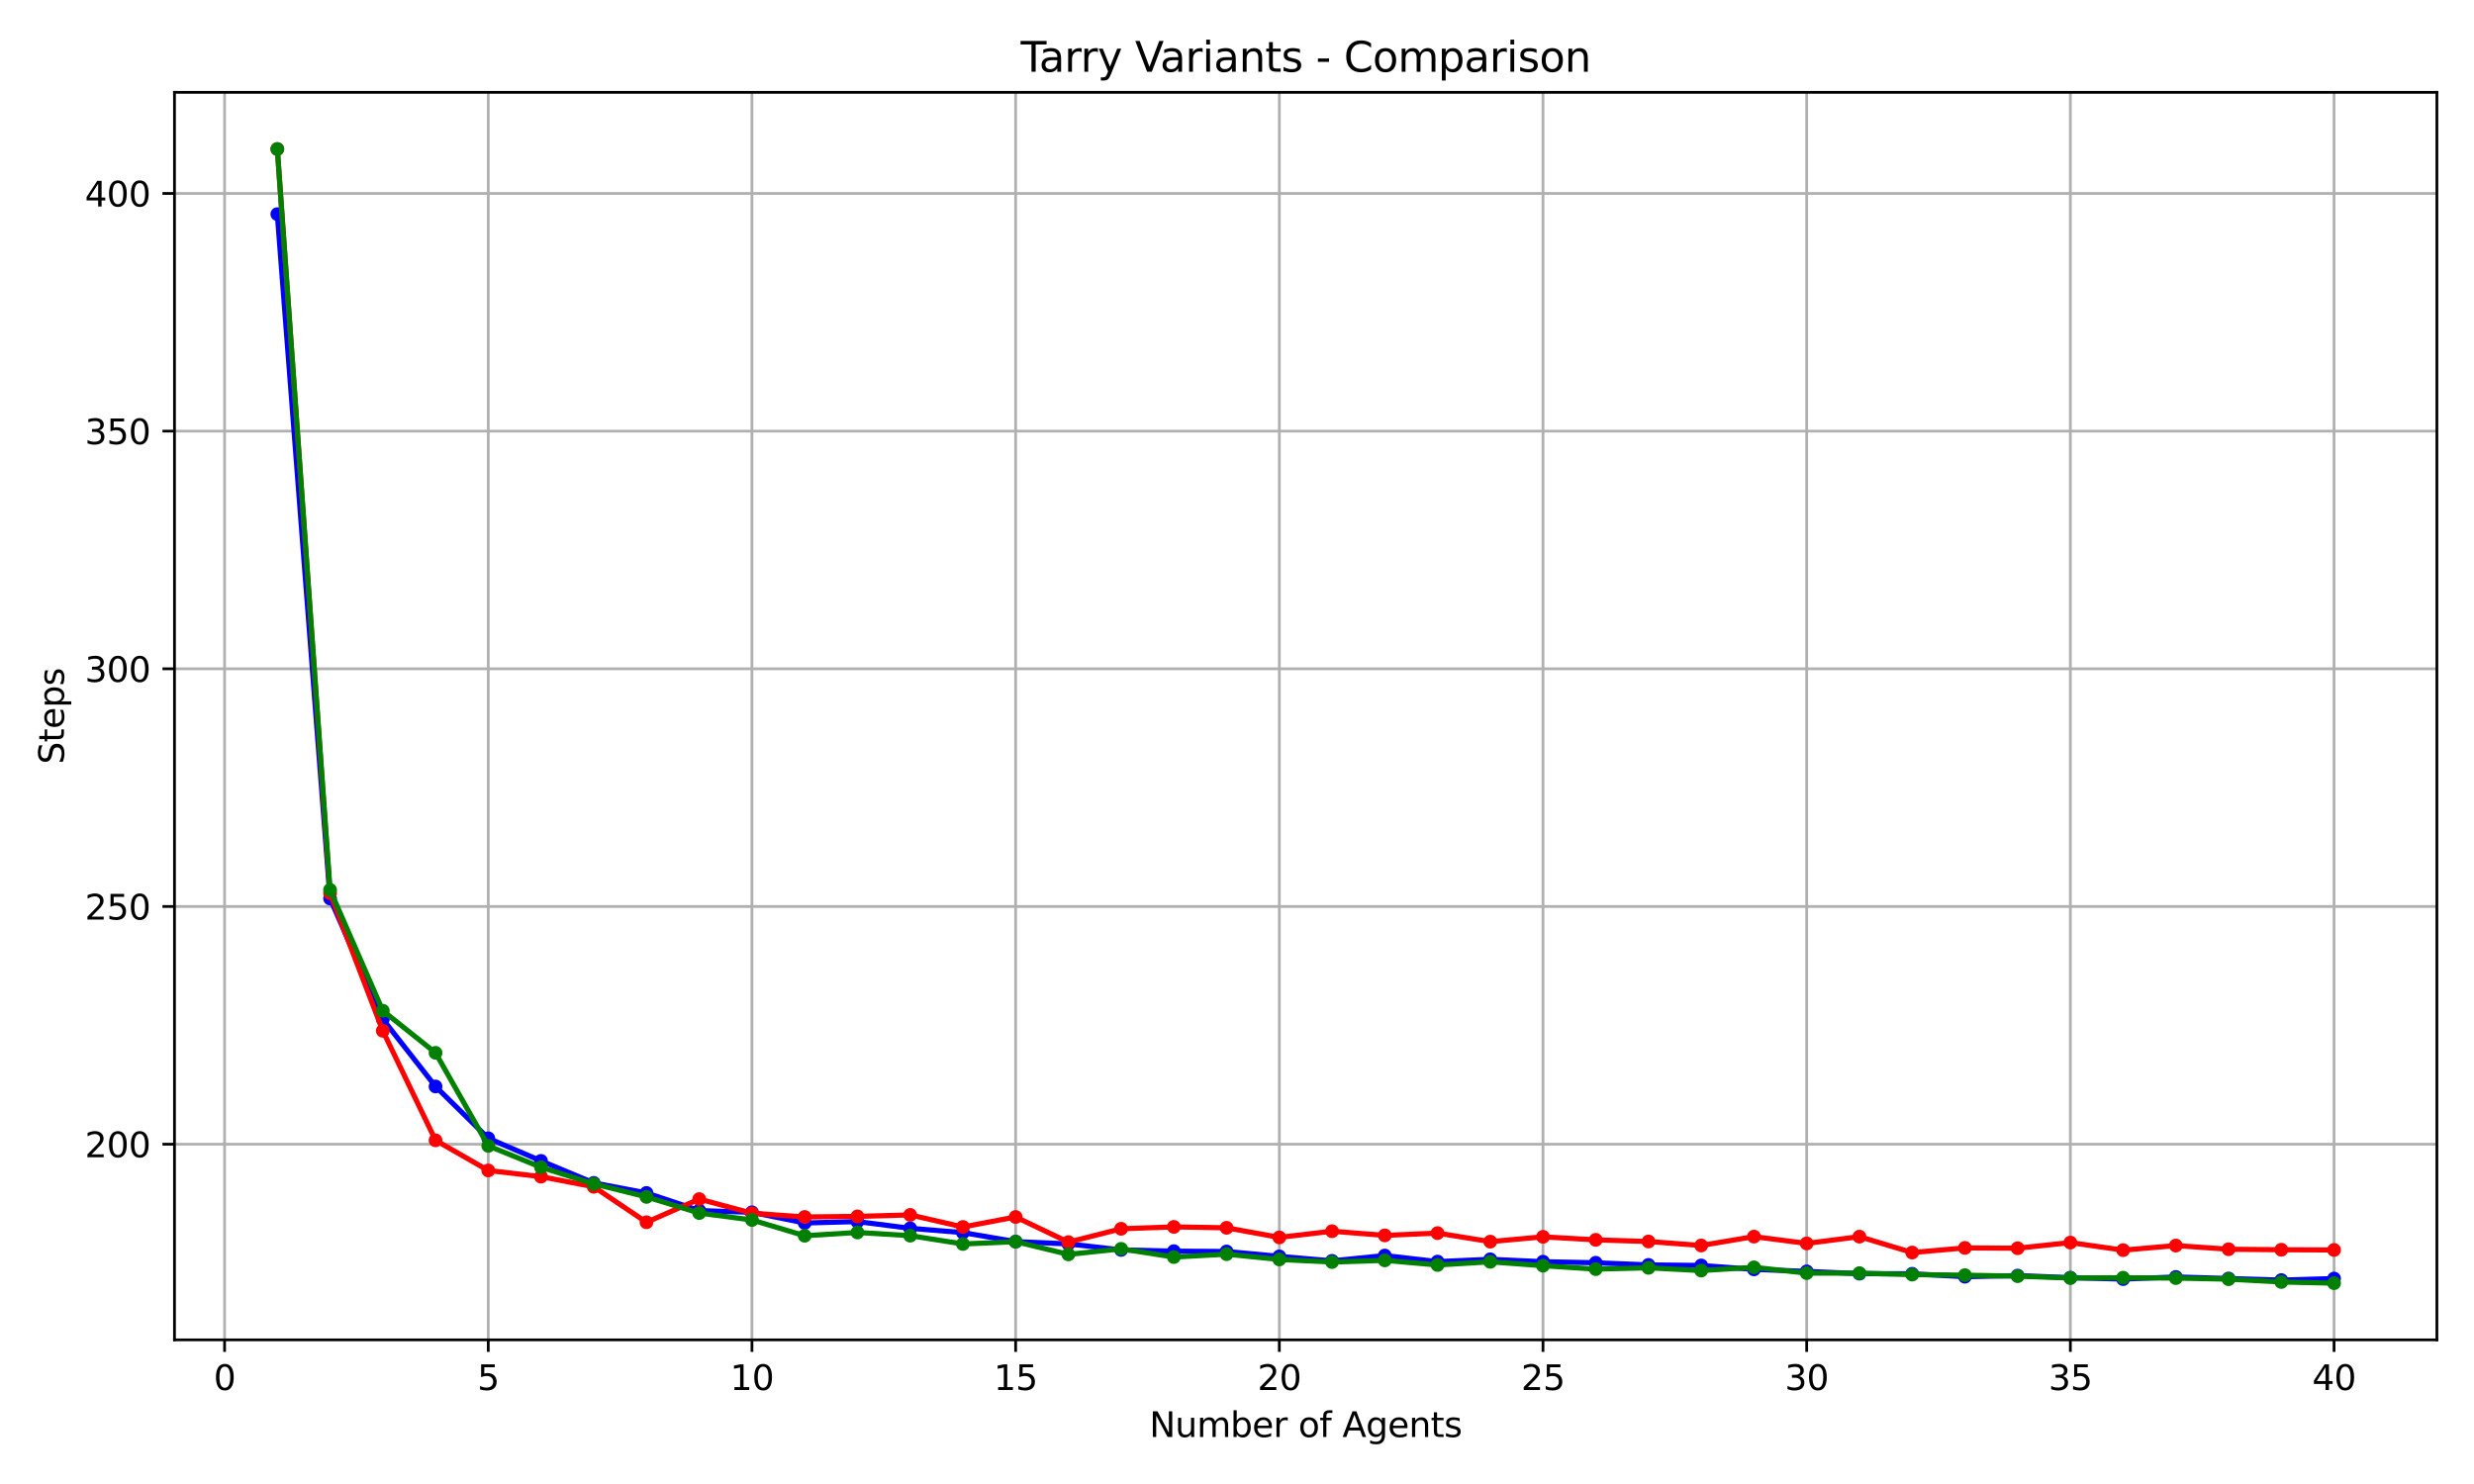 <?xml version="1.0" encoding="utf-8" standalone="no"?>
<!DOCTYPE svg PUBLIC "-//W3C//DTD SVG 1.1//EN"
  "http://www.w3.org/Graphics/SVG/1.1/DTD/svg11.dtd">
<svg xmlns:xlink="http://www.w3.org/1999/xlink" width="720pt" height="432pt" viewBox="0 0 720 432" xmlns="http://www.w3.org/2000/svg" version="1.1">
 <defs>
  <style type="text/css">*{stroke-linejoin: round; stroke-linecap: butt}</style>
 </defs>
 <g id="figure_1">
  <g id="patch_1">
   <path d="M 0 432 
L 720 432 
L 720 0 
L 0 0 
z
" style="fill: #ffffff"/>
  </g>
  <g id="axes_1">
   <g id="patch_2">
    <path d="M 50.78 390.04 
L 709.2 390.04 
L 709.2 26.88 
L 50.78 26.88 
z
" style="fill: #ffffff"/>
   </g>
   <g id="matplotlib.axis_1">
    <g id="xtick_1">
     <g id="line2d_1">
      <path d="M 65.36 390.04 
L 65.36 26.88 
" clip-path="url(#p34595a5e20)" style="fill: none; stroke: #b0b0b0; stroke-width: 0.8; stroke-linecap: square"/>
     </g>
     <g id="line2d_2">
      <defs>
       <path id="mfa5773e335" d="M 0 0 
L 0 3.5 
" style="stroke: #000000; stroke-width: 0.8"/>
      </defs>
      <g>
       <use xlink:href="#mfa5773e335" x="65.36" y="390.04" style="stroke: #000000; stroke-width: 0.8"/>
      </g>
     </g>
     <g id="text_1">
      <!-- 0 -->
      <g transform="translate(62.179 404.638) scale(0.1 -0.1)">
       <defs>
        <path id="DejaVuSans-30" d="M 2034 4250 
Q 1547 4250 1301 3770 
Q 1056 3291 1056 2328 
Q 1056 1369 1301 889 
Q 1547 409 2034 409 
Q 2525 409 2770 889 
Q 3016 1369 3016 2328 
Q 3016 3291 2770 3770 
Q 2525 4250 2034 4250 
z
M 2034 4750 
Q 2819 4750 3233 4129 
Q 3647 3509 3647 2328 
Q 3647 1150 3233 529 
Q 2819 -91 2034 -91 
Q 1250 -91 836 529 
Q 422 1150 422 2328 
Q 422 3509 836 4129 
Q 1250 4750 2034 4750 
z
" transform="scale(0.016)"/>
       </defs>
       <use xlink:href="#DejaVuSans-30"/>
      </g>
     </g>
    </g>
    <g id="xtick_2">
     <g id="line2d_3">
      <path d="M 142.099 390.04 
L 142.099 26.88 
" clip-path="url(#p34595a5e20)" style="fill: none; stroke: #b0b0b0; stroke-width: 0.8; stroke-linecap: square"/>
     </g>
     <g id="line2d_4">
      <g>
       <use xlink:href="#mfa5773e335" x="142.099" y="390.04" style="stroke: #000000; stroke-width: 0.8"/>
      </g>
     </g>
     <g id="text_2">
      <!-- 5 -->
      <g transform="translate(138.918 404.638) scale(0.1 -0.1)">
       <defs>
        <path id="DejaVuSans-35" d="M 691 4666 
L 3169 4666 
L 3169 4134 
L 1269 4134 
L 1269 2991 
Q 1406 3038 1543 3061 
Q 1681 3084 1819 3084 
Q 2600 3084 3056 2656 
Q 3513 2228 3513 1497 
Q 3513 744 3044 326 
Q 2575 -91 1722 -91 
Q 1428 -91 1123 -41 
Q 819 9 494 109 
L 494 744 
Q 775 591 1075 516 
Q 1375 441 1709 441 
Q 2250 441 2565 725 
Q 2881 1009 2881 1497 
Q 2881 1984 2565 2268 
Q 2250 2553 1709 2553 
Q 1456 2553 1204 2497 
Q 953 2441 691 2322 
L 691 4666 
z
" transform="scale(0.016)"/>
       </defs>
       <use xlink:href="#DejaVuSans-35"/>
      </g>
     </g>
    </g>
    <g id="xtick_3">
     <g id="line2d_5">
      <path d="M 218.838 390.04 
L 218.838 26.88 
" clip-path="url(#p34595a5e20)" style="fill: none; stroke: #b0b0b0; stroke-width: 0.8; stroke-linecap: square"/>
     </g>
     <g id="line2d_6">
      <g>
       <use xlink:href="#mfa5773e335" x="218.838" y="390.04" style="stroke: #000000; stroke-width: 0.8"/>
      </g>
     </g>
     <g id="text_3">
      <!-- 10 -->
      <g transform="translate(212.476 404.638) scale(0.1 -0.1)">
       <defs>
        <path id="DejaVuSans-31" d="M 794 531 
L 1825 531 
L 1825 4091 
L 703 3866 
L 703 4441 
L 1819 4666 
L 2450 4666 
L 2450 531 
L 3481 531 
L 3481 0 
L 794 0 
L 794 531 
z
" transform="scale(0.016)"/>
       </defs>
       <use xlink:href="#DejaVuSans-31"/>
       <use xlink:href="#DejaVuSans-30" x="63.623"/>
      </g>
     </g>
    </g>
    <g id="xtick_4">
     <g id="line2d_7">
      <path d="M 295.577 390.04 
L 295.577 26.88 
" clip-path="url(#p34595a5e20)" style="fill: none; stroke: #b0b0b0; stroke-width: 0.8; stroke-linecap: square"/>
     </g>
     <g id="line2d_8">
      <g>
       <use xlink:href="#mfa5773e335" x="295.577" y="390.04" style="stroke: #000000; stroke-width: 0.8"/>
      </g>
     </g>
     <g id="text_4">
      <!-- 15 -->
      <g transform="translate(289.215 404.638) scale(0.1 -0.1)">
       <use xlink:href="#DejaVuSans-31"/>
       <use xlink:href="#DejaVuSans-35" x="63.623"/>
      </g>
     </g>
    </g>
    <g id="xtick_5">
     <g id="line2d_9">
      <path d="M 372.316 390.04 
L 372.316 26.88 
" clip-path="url(#p34595a5e20)" style="fill: none; stroke: #b0b0b0; stroke-width: 0.8; stroke-linecap: square"/>
     </g>
     <g id="line2d_10">
      <g>
       <use xlink:href="#mfa5773e335" x="372.316" y="390.04" style="stroke: #000000; stroke-width: 0.8"/>
      </g>
     </g>
     <g id="text_5">
      <!-- 20 -->
      <g transform="translate(365.954 404.638) scale(0.1 -0.1)">
       <defs>
        <path id="DejaVuSans-32" d="M 1228 531 
L 3431 531 
L 3431 0 
L 469 0 
L 469 531 
Q 828 903 1448 1529 
Q 2069 2156 2228 2338 
Q 2531 2678 2651 2914 
Q 2772 3150 2772 3378 
Q 2772 3750 2511 3984 
Q 2250 4219 1831 4219 
Q 1534 4219 1204 4116 
Q 875 4013 500 3803 
L 500 4441 
Q 881 4594 1212 4672 
Q 1544 4750 1819 4750 
Q 2544 4750 2975 4387 
Q 3406 4025 3406 3419 
Q 3406 3131 3298 2873 
Q 3191 2616 2906 2266 
Q 2828 2175 2409 1742 
Q 1991 1309 1228 531 
z
" transform="scale(0.016)"/>
       </defs>
       <use xlink:href="#DejaVuSans-32"/>
       <use xlink:href="#DejaVuSans-30" x="63.623"/>
      </g>
     </g>
    </g>
    <g id="xtick_6">
     <g id="line2d_11">
      <path d="M 449.055 390.04 
L 449.055 26.88 
" clip-path="url(#p34595a5e20)" style="fill: none; stroke: #b0b0b0; stroke-width: 0.8; stroke-linecap: square"/>
     </g>
     <g id="line2d_12">
      <g>
       <use xlink:href="#mfa5773e335" x="449.055" y="390.04" style="stroke: #000000; stroke-width: 0.8"/>
      </g>
     </g>
     <g id="text_6">
      <!-- 25 -->
      <g transform="translate(442.693 404.638) scale(0.1 -0.1)">
       <use xlink:href="#DejaVuSans-32"/>
       <use xlink:href="#DejaVuSans-35" x="63.623"/>
      </g>
     </g>
    </g>
    <g id="xtick_7">
     <g id="line2d_13">
      <path d="M 525.794 390.04 
L 525.794 26.88 
" clip-path="url(#p34595a5e20)" style="fill: none; stroke: #b0b0b0; stroke-width: 0.8; stroke-linecap: square"/>
     </g>
     <g id="line2d_14">
      <g>
       <use xlink:href="#mfa5773e335" x="525.794" y="390.04" style="stroke: #000000; stroke-width: 0.8"/>
      </g>
     </g>
     <g id="text_7">
      <!-- 30 -->
      <g transform="translate(519.431 404.638) scale(0.1 -0.1)">
       <defs>
        <path id="DejaVuSans-33" d="M 2597 2516 
Q 3050 2419 3304 2112 
Q 3559 1806 3559 1356 
Q 3559 666 3084 287 
Q 2609 -91 1734 -91 
Q 1441 -91 1130 -33 
Q 819 25 488 141 
L 488 750 
Q 750 597 1062 519 
Q 1375 441 1716 441 
Q 2309 441 2620 675 
Q 2931 909 2931 1356 
Q 2931 1769 2642 2001 
Q 2353 2234 1838 2234 
L 1294 2234 
L 1294 2753 
L 1863 2753 
Q 2328 2753 2575 2939 
Q 2822 3125 2822 3475 
Q 2822 3834 2567 4026 
Q 2313 4219 1838 4219 
Q 1578 4219 1281 4162 
Q 984 4106 628 3988 
L 628 4550 
Q 988 4650 1302 4700 
Q 1616 4750 1894 4750 
Q 2613 4750 3031 4423 
Q 3450 4097 3450 3541 
Q 3450 3153 3228 2886 
Q 3006 2619 2597 2516 
z
" transform="scale(0.016)"/>
       </defs>
       <use xlink:href="#DejaVuSans-33"/>
       <use xlink:href="#DejaVuSans-30" x="63.623"/>
      </g>
     </g>
    </g>
    <g id="xtick_8">
     <g id="line2d_15">
      <path d="M 602.533 390.04 
L 602.533 26.88 
" clip-path="url(#p34595a5e20)" style="fill: none; stroke: #b0b0b0; stroke-width: 0.8; stroke-linecap: square"/>
     </g>
     <g id="line2d_16">
      <g>
       <use xlink:href="#mfa5773e335" x="602.533" y="390.04" style="stroke: #000000; stroke-width: 0.8"/>
      </g>
     </g>
     <g id="text_8">
      <!-- 35 -->
      <g transform="translate(596.17 404.638) scale(0.1 -0.1)">
       <use xlink:href="#DejaVuSans-33"/>
       <use xlink:href="#DejaVuSans-35" x="63.623"/>
      </g>
     </g>
    </g>
    <g id="xtick_9">
     <g id="line2d_17">
      <path d="M 679.272 390.04 
L 679.272 26.88 
" clip-path="url(#p34595a5e20)" style="fill: none; stroke: #b0b0b0; stroke-width: 0.8; stroke-linecap: square"/>
     </g>
     <g id="line2d_18">
      <g>
       <use xlink:href="#mfa5773e335" x="679.272" y="390.04" style="stroke: #000000; stroke-width: 0.8"/>
      </g>
     </g>
     <g id="text_9">
      <!-- 40 -->
      <g transform="translate(672.909 404.638) scale(0.1 -0.1)">
       <defs>
        <path id="DejaVuSans-34" d="M 2419 4116 
L 825 1625 
L 2419 1625 
L 2419 4116 
z
M 2253 4666 
L 3047 4666 
L 3047 1625 
L 3713 1625 
L 3713 1100 
L 3047 1100 
L 3047 0 
L 2419 0 
L 2419 1100 
L 313 1100 
L 313 1709 
L 2253 4666 
z
" transform="scale(0.016)"/>
       </defs>
       <use xlink:href="#DejaVuSans-34"/>
       <use xlink:href="#DejaVuSans-30" x="63.623"/>
      </g>
     </g>
    </g>
    <g id="text_10">
     <!-- Number of Agents -->
     <g transform="translate(334.502 418.317) scale(0.1 -0.1)">
      <defs>
       <path id="DejaVuSans-4e" d="M 628 4666 
L 1478 4666 
L 3547 763 
L 3547 4666 
L 4159 4666 
L 4159 0 
L 3309 0 
L 1241 3903 
L 1241 0 
L 628 0 
L 628 4666 
z
" transform="scale(0.016)"/>
       <path id="DejaVuSans-75" d="M 544 1381 
L 544 3500 
L 1119 3500 
L 1119 1403 
Q 1119 906 1312 657 
Q 1506 409 1894 409 
Q 2359 409 2629 706 
Q 2900 1003 2900 1516 
L 2900 3500 
L 3475 3500 
L 3475 0 
L 2900 0 
L 2900 538 
Q 2691 219 2414 64 
Q 2138 -91 1772 -91 
Q 1169 -91 856 284 
Q 544 659 544 1381 
z
M 1991 3584 
L 1991 3584 
z
" transform="scale(0.016)"/>
       <path id="DejaVuSans-6d" d="M 3328 2828 
Q 3544 3216 3844 3400 
Q 4144 3584 4550 3584 
Q 5097 3584 5394 3201 
Q 5691 2819 5691 2113 
L 5691 0 
L 5113 0 
L 5113 2094 
Q 5113 2597 4934 2840 
Q 4756 3084 4391 3084 
Q 3944 3084 3684 2787 
Q 3425 2491 3425 1978 
L 3425 0 
L 2847 0 
L 2847 2094 
Q 2847 2600 2669 2842 
Q 2491 3084 2119 3084 
Q 1678 3084 1418 2786 
Q 1159 2488 1159 1978 
L 1159 0 
L 581 0 
L 581 3500 
L 1159 3500 
L 1159 2956 
Q 1356 3278 1631 3431 
Q 1906 3584 2284 3584 
Q 2666 3584 2933 3390 
Q 3200 3197 3328 2828 
z
" transform="scale(0.016)"/>
       <path id="DejaVuSans-62" d="M 3116 1747 
Q 3116 2381 2855 2742 
Q 2594 3103 2138 3103 
Q 1681 3103 1420 2742 
Q 1159 2381 1159 1747 
Q 1159 1113 1420 752 
Q 1681 391 2138 391 
Q 2594 391 2855 752 
Q 3116 1113 3116 1747 
z
M 1159 2969 
Q 1341 3281 1617 3432 
Q 1894 3584 2278 3584 
Q 2916 3584 3314 3078 
Q 3713 2572 3713 1747 
Q 3713 922 3314 415 
Q 2916 -91 2278 -91 
Q 1894 -91 1617 61 
Q 1341 213 1159 525 
L 1159 0 
L 581 0 
L 581 4863 
L 1159 4863 
L 1159 2969 
z
" transform="scale(0.016)"/>
       <path id="DejaVuSans-65" d="M 3597 1894 
L 3597 1613 
L 953 1613 
Q 991 1019 1311 708 
Q 1631 397 2203 397 
Q 2534 397 2845 478 
Q 3156 559 3463 722 
L 3463 178 
Q 3153 47 2828 -22 
Q 2503 -91 2169 -91 
Q 1331 -91 842 396 
Q 353 884 353 1716 
Q 353 2575 817 3079 
Q 1281 3584 2069 3584 
Q 2775 3584 3186 3129 
Q 3597 2675 3597 1894 
z
M 3022 2063 
Q 3016 2534 2758 2815 
Q 2500 3097 2075 3097 
Q 1594 3097 1305 2825 
Q 1016 2553 972 2059 
L 3022 2063 
z
" transform="scale(0.016)"/>
       <path id="DejaVuSans-72" d="M 2631 2963 
Q 2534 3019 2420 3045 
Q 2306 3072 2169 3072 
Q 1681 3072 1420 2755 
Q 1159 2438 1159 1844 
L 1159 0 
L 581 0 
L 581 3500 
L 1159 3500 
L 1159 2956 
Q 1341 3275 1631 3429 
Q 1922 3584 2338 3584 
Q 2397 3584 2469 3576 
Q 2541 3569 2628 3553 
L 2631 2963 
z
" transform="scale(0.016)"/>
       <path id="DejaVuSans-20" transform="scale(0.016)"/>
       <path id="DejaVuSans-6f" d="M 1959 3097 
Q 1497 3097 1228 2736 
Q 959 2375 959 1747 
Q 959 1119 1226 758 
Q 1494 397 1959 397 
Q 2419 397 2687 759 
Q 2956 1122 2956 1747 
Q 2956 2369 2687 2733 
Q 2419 3097 1959 3097 
z
M 1959 3584 
Q 2709 3584 3137 3096 
Q 3566 2609 3566 1747 
Q 3566 888 3137 398 
Q 2709 -91 1959 -91 
Q 1206 -91 779 398 
Q 353 888 353 1747 
Q 353 2609 779 3096 
Q 1206 3584 1959 3584 
z
" transform="scale(0.016)"/>
       <path id="DejaVuSans-66" d="M 2375 4863 
L 2375 4384 
L 1825 4384 
Q 1516 4384 1395 4259 
Q 1275 4134 1275 3809 
L 1275 3500 
L 2222 3500 
L 2222 3053 
L 1275 3053 
L 1275 0 
L 697 0 
L 697 3053 
L 147 3053 
L 147 3500 
L 697 3500 
L 697 3744 
Q 697 4328 969 4595 
Q 1241 4863 1831 4863 
L 2375 4863 
z
" transform="scale(0.016)"/>
       <path id="DejaVuSans-41" d="M 2188 4044 
L 1331 1722 
L 3047 1722 
L 2188 4044 
z
M 1831 4666 
L 2547 4666 
L 4325 0 
L 3669 0 
L 3244 1197 
L 1141 1197 
L 716 0 
L 50 0 
L 1831 4666 
z
" transform="scale(0.016)"/>
       <path id="DejaVuSans-67" d="M 2906 1791 
Q 2906 2416 2648 2759 
Q 2391 3103 1925 3103 
Q 1463 3103 1205 2759 
Q 947 2416 947 1791 
Q 947 1169 1205 825 
Q 1463 481 1925 481 
Q 2391 481 2648 825 
Q 2906 1169 2906 1791 
z
M 3481 434 
Q 3481 -459 3084 -895 
Q 2688 -1331 1869 -1331 
Q 1566 -1331 1297 -1286 
Q 1028 -1241 775 -1147 
L 775 -588 
Q 1028 -725 1275 -790 
Q 1522 -856 1778 -856 
Q 2344 -856 2625 -561 
Q 2906 -266 2906 331 
L 2906 616 
Q 2728 306 2450 153 
Q 2172 0 1784 0 
Q 1141 0 747 490 
Q 353 981 353 1791 
Q 353 2603 747 3093 
Q 1141 3584 1784 3584 
Q 2172 3584 2450 3431 
Q 2728 3278 2906 2969 
L 2906 3500 
L 3481 3500 
L 3481 434 
z
" transform="scale(0.016)"/>
       <path id="DejaVuSans-6e" d="M 3513 2113 
L 3513 0 
L 2938 0 
L 2938 2094 
Q 2938 2591 2744 2837 
Q 2550 3084 2163 3084 
Q 1697 3084 1428 2787 
Q 1159 2491 1159 1978 
L 1159 0 
L 581 0 
L 581 3500 
L 1159 3500 
L 1159 2956 
Q 1366 3272 1645 3428 
Q 1925 3584 2291 3584 
Q 2894 3584 3203 3211 
Q 3513 2838 3513 2113 
z
" transform="scale(0.016)"/>
       <path id="DejaVuSans-74" d="M 1172 4494 
L 1172 3500 
L 2356 3500 
L 2356 3053 
L 1172 3053 
L 1172 1153 
Q 1172 725 1289 603 
Q 1406 481 1766 481 
L 2356 481 
L 2356 0 
L 1766 0 
Q 1100 0 847 248 
Q 594 497 594 1153 
L 594 3053 
L 172 3053 
L 172 3500 
L 594 3500 
L 594 4494 
L 1172 4494 
z
" transform="scale(0.016)"/>
       <path id="DejaVuSans-73" d="M 2834 3397 
L 2834 2853 
Q 2591 2978 2328 3040 
Q 2066 3103 1784 3103 
Q 1356 3103 1142 2972 
Q 928 2841 928 2578 
Q 928 2378 1081 2264 
Q 1234 2150 1697 2047 
L 1894 2003 
Q 2506 1872 2764 1633 
Q 3022 1394 3022 966 
Q 3022 478 2636 193 
Q 2250 -91 1575 -91 
Q 1294 -91 989 -36 
Q 684 19 347 128 
L 347 722 
Q 666 556 975 473 
Q 1284 391 1588 391 
Q 1994 391 2212 530 
Q 2431 669 2431 922 
Q 2431 1156 2273 1281 
Q 2116 1406 1581 1522 
L 1381 1569 
Q 847 1681 609 1914 
Q 372 2147 372 2553 
Q 372 3047 722 3315 
Q 1072 3584 1716 3584 
Q 2034 3584 2315 3537 
Q 2597 3491 2834 3397 
z
" transform="scale(0.016)"/>
      </defs>
      <use xlink:href="#DejaVuSans-4e"/>
      <use xlink:href="#DejaVuSans-75" x="74.805"/>
      <use xlink:href="#DejaVuSans-6d" x="138.184"/>
      <use xlink:href="#DejaVuSans-62" x="235.596"/>
      <use xlink:href="#DejaVuSans-65" x="299.072"/>
      <use xlink:href="#DejaVuSans-72" x="360.596"/>
      <use xlink:href="#DejaVuSans-20" x="401.709"/>
      <use xlink:href="#DejaVuSans-6f" x="433.496"/>
      <use xlink:href="#DejaVuSans-66" x="494.678"/>
      <use xlink:href="#DejaVuSans-20" x="529.883"/>
      <use xlink:href="#DejaVuSans-41" x="561.67"/>
      <use xlink:href="#DejaVuSans-67" x="630.078"/>
      <use xlink:href="#DejaVuSans-65" x="693.555"/>
      <use xlink:href="#DejaVuSans-6e" x="755.078"/>
      <use xlink:href="#DejaVuSans-74" x="818.457"/>
      <use xlink:href="#DejaVuSans-73" x="857.666"/>
     </g>
    </g>
   </g>
   <g id="matplotlib.axis_2">
    <g id="ytick_1">
     <g id="line2d_19">
      <path d="M 50.78 333.08 
L 709.2 333.08 
" clip-path="url(#p34595a5e20)" style="fill: none; stroke: #b0b0b0; stroke-width: 0.8; stroke-linecap: square"/>
     </g>
     <g id="line2d_20">
      <defs>
       <path id="m7d19e24cb3" d="M 0 0 
L -3.5 0 
" style="stroke: #000000; stroke-width: 0.8"/>
      </defs>
      <g>
       <use xlink:href="#m7d19e24cb3" x="50.78" y="333.08" style="stroke: #000000; stroke-width: 0.8"/>
      </g>
     </g>
     <g id="text_11">
      <!-- 200 -->
      <g transform="translate(24.692 336.879) scale(0.1 -0.1)">
       <use xlink:href="#DejaVuSans-32"/>
       <use xlink:href="#DejaVuSans-30" x="63.623"/>
       <use xlink:href="#DejaVuSans-30" x="127.246"/>
      </g>
     </g>
    </g>
    <g id="ytick_2">
     <g id="line2d_21">
      <path d="M 50.78 263.886 
L 709.2 263.886 
" clip-path="url(#p34595a5e20)" style="fill: none; stroke: #b0b0b0; stroke-width: 0.8; stroke-linecap: square"/>
     </g>
     <g id="line2d_22">
      <g>
       <use xlink:href="#m7d19e24cb3" x="50.78" y="263.886" style="stroke: #000000; stroke-width: 0.8"/>
      </g>
     </g>
     <g id="text_12">
      <!-- 250 -->
      <g transform="translate(24.692 267.686) scale(0.1 -0.1)">
       <use xlink:href="#DejaVuSans-32"/>
       <use xlink:href="#DejaVuSans-35" x="63.623"/>
       <use xlink:href="#DejaVuSans-30" x="127.246"/>
      </g>
     </g>
    </g>
    <g id="ytick_3">
     <g id="line2d_23">
      <path d="M 50.78 194.693 
L 709.2 194.693 
" clip-path="url(#p34595a5e20)" style="fill: none; stroke: #b0b0b0; stroke-width: 0.8; stroke-linecap: square"/>
     </g>
     <g id="line2d_24">
      <g>
       <use xlink:href="#m7d19e24cb3" x="50.78" y="194.693" style="stroke: #000000; stroke-width: 0.8"/>
      </g>
     </g>
     <g id="text_13">
      <!-- 300 -->
      <g transform="translate(24.692 198.493) scale(0.1 -0.1)">
       <use xlink:href="#DejaVuSans-33"/>
       <use xlink:href="#DejaVuSans-30" x="63.623"/>
       <use xlink:href="#DejaVuSans-30" x="127.246"/>
      </g>
     </g>
    </g>
    <g id="ytick_4">
     <g id="line2d_25">
      <path d="M 50.78 125.5 
L 709.2 125.5 
" clip-path="url(#p34595a5e20)" style="fill: none; stroke: #b0b0b0; stroke-width: 0.8; stroke-linecap: square"/>
     </g>
     <g id="line2d_26">
      <g>
       <use xlink:href="#m7d19e24cb3" x="50.78" y="125.5" style="stroke: #000000; stroke-width: 0.8"/>
      </g>
     </g>
     <g id="text_14">
      <!-- 350 -->
      <g transform="translate(24.692 129.299) scale(0.1 -0.1)">
       <use xlink:href="#DejaVuSans-33"/>
       <use xlink:href="#DejaVuSans-35" x="63.623"/>
       <use xlink:href="#DejaVuSans-30" x="127.246"/>
      </g>
     </g>
    </g>
    <g id="ytick_5">
     <g id="line2d_27">
      <path d="M 50.78 56.307 
L 709.2 56.307 
" clip-path="url(#p34595a5e20)" style="fill: none; stroke: #b0b0b0; stroke-width: 0.8; stroke-linecap: square"/>
     </g>
     <g id="line2d_28">
      <g>
       <use xlink:href="#m7d19e24cb3" x="50.78" y="56.307" style="stroke: #000000; stroke-width: 0.8"/>
      </g>
     </g>
     <g id="text_15">
      <!-- 400 -->
      <g transform="translate(24.692 60.106) scale(0.1 -0.1)">
       <use xlink:href="#DejaVuSans-34"/>
       <use xlink:href="#DejaVuSans-30" x="63.623"/>
       <use xlink:href="#DejaVuSans-30" x="127.246"/>
      </g>
     </g>
    </g>
    <g id="text_16">
     <!-- Steps -->
     <g transform="translate(18.613 222.45) rotate(-90) scale(0.1 -0.1)">
      <defs>
       <path id="DejaVuSans-53" d="M 3425 4513 
L 3425 3897 
Q 3066 4069 2747 4153 
Q 2428 4238 2131 4238 
Q 1616 4238 1336 4038 
Q 1056 3838 1056 3469 
Q 1056 3159 1242 3001 
Q 1428 2844 1947 2747 
L 2328 2669 
Q 3034 2534 3370 2195 
Q 3706 1856 3706 1288 
Q 3706 609 3251 259 
Q 2797 -91 1919 -91 
Q 1588 -91 1214 -16 
Q 841 59 441 206 
L 441 856 
Q 825 641 1194 531 
Q 1563 422 1919 422 
Q 2459 422 2753 634 
Q 3047 847 3047 1241 
Q 3047 1584 2836 1778 
Q 2625 1972 2144 2069 
L 1759 2144 
Q 1053 2284 737 2584 
Q 422 2884 422 3419 
Q 422 4038 858 4394 
Q 1294 4750 2059 4750 
Q 2388 4750 2728 4690 
Q 3069 4631 3425 4513 
z
" transform="scale(0.016)"/>
       <path id="DejaVuSans-70" d="M 1159 525 
L 1159 -1331 
L 581 -1331 
L 581 3500 
L 1159 3500 
L 1159 2969 
Q 1341 3281 1617 3432 
Q 1894 3584 2278 3584 
Q 2916 3584 3314 3078 
Q 3713 2572 3713 1747 
Q 3713 922 3314 415 
Q 2916 -91 2278 -91 
Q 1894 -91 1617 61 
Q 1341 213 1159 525 
z
M 3116 1747 
Q 3116 2381 2855 2742 
Q 2594 3103 2138 3103 
Q 1681 3103 1420 2742 
Q 1159 2381 1159 1747 
Q 1159 1113 1420 752 
Q 1681 391 2138 391 
Q 2594 391 2855 752 
Q 3116 1113 3116 1747 
z
" transform="scale(0.016)"/>
      </defs>
      <use xlink:href="#DejaVuSans-53"/>
      <use xlink:href="#DejaVuSans-74" x="63.477"/>
      <use xlink:href="#DejaVuSans-65" x="102.686"/>
      <use xlink:href="#DejaVuSans-70" x="164.209"/>
      <use xlink:href="#DejaVuSans-73" x="227.686"/>
     </g>
    </g>
   </g>
   <g id="line2d_29">
    <path d="M 80.708 62.33 
L 96.056 261.562 
L 111.404 296.679 
L 126.752 316.274 
L 142.099 331.364 
L 157.447 337.94 
L 172.795 344.35 
L 188.143 347.273 
L 203.49 352.398 
L 218.838 352.908 
L 234.186 356.019 
L 249.534 355.609 
L 264.882 357.568 
L 280.229 358.819 
L 295.577 361.443 
L 310.925 362.108 
L 326.273 363.857 
L 341.621 364.222 
L 356.968 364.311 
L 372.316 365.739 
L 387.664 367.045 
L 403.012 365.495 
L 418.359 367.256 
L 433.707 366.591 
L 449.055 367.289 
L 464.403 367.599 
L 479.751 368.219 
L 495.098 368.385 
L 510.446 369.514 
L 525.794 370.112 
L 541.142 370.765 
L 556.49 370.809 
L 571.837 371.651 
L 587.185 371.33 
L 602.533 371.939 
L 617.881 372.348 
L 633.228 371.728 
L 648.576 372.182 
L 663.924 372.647 
L 679.272 372.193 
" clip-path="url(#p34595a5e20)" style="fill: none; stroke: #0000ff; stroke-width: 1.5; stroke-linecap: square"/>
    <defs>
     <path id="m868ccc043a" d="M 0 1.5 
C 0.398 1.5 0.779 1.342 1.061 1.061 
C 1.342 0.779 1.5 0.398 1.5 0 
C 1.5 -0.398 1.342 -0.779 1.061 -1.061 
C 0.779 -1.342 0.398 -1.5 0 -1.5 
C -0.398 -1.5 -0.779 -1.342 -1.061 -1.061 
C -1.342 -0.779 -1.5 -0.398 -1.5 0 
C -1.5 0.398 -1.342 0.779 -1.061 1.061 
C -0.779 1.342 -0.398 1.5 0 1.5 
z
" style="stroke: #0000ff"/>
    </defs>
    <g clip-path="url(#p34595a5e20)">
     <use xlink:href="#m868ccc043a" x="80.708" y="62.33" style="fill: #0000ff; stroke: #0000ff"/>
     <use xlink:href="#m868ccc043a" x="96.056" y="261.562" style="fill: #0000ff; stroke: #0000ff"/>
     <use xlink:href="#m868ccc043a" x="111.404" y="296.679" style="fill: #0000ff; stroke: #0000ff"/>
     <use xlink:href="#m868ccc043a" x="126.752" y="316.274" style="fill: #0000ff; stroke: #0000ff"/>
     <use xlink:href="#m868ccc043a" x="142.099" y="331.364" style="fill: #0000ff; stroke: #0000ff"/>
     <use xlink:href="#m868ccc043a" x="157.447" y="337.94" style="fill: #0000ff; stroke: #0000ff"/>
     <use xlink:href="#m868ccc043a" x="172.795" y="344.35" style="fill: #0000ff; stroke: #0000ff"/>
     <use xlink:href="#m868ccc043a" x="188.143" y="347.273" style="fill: #0000ff; stroke: #0000ff"/>
     <use xlink:href="#m868ccc043a" x="203.49" y="352.398" style="fill: #0000ff; stroke: #0000ff"/>
     <use xlink:href="#m868ccc043a" x="218.838" y="352.908" style="fill: #0000ff; stroke: #0000ff"/>
     <use xlink:href="#m868ccc043a" x="234.186" y="356.019" style="fill: #0000ff; stroke: #0000ff"/>
     <use xlink:href="#m868ccc043a" x="249.534" y="355.609" style="fill: #0000ff; stroke: #0000ff"/>
     <use xlink:href="#m868ccc043a" x="264.882" y="357.568" style="fill: #0000ff; stroke: #0000ff"/>
     <use xlink:href="#m868ccc043a" x="280.229" y="358.819" style="fill: #0000ff; stroke: #0000ff"/>
     <use xlink:href="#m868ccc043a" x="295.577" y="361.443" style="fill: #0000ff; stroke: #0000ff"/>
     <use xlink:href="#m868ccc043a" x="310.925" y="362.108" style="fill: #0000ff; stroke: #0000ff"/>
     <use xlink:href="#m868ccc043a" x="326.273" y="363.857" style="fill: #0000ff; stroke: #0000ff"/>
     <use xlink:href="#m868ccc043a" x="341.621" y="364.222" style="fill: #0000ff; stroke: #0000ff"/>
     <use xlink:href="#m868ccc043a" x="356.968" y="364.311" style="fill: #0000ff; stroke: #0000ff"/>
     <use xlink:href="#m868ccc043a" x="372.316" y="365.739" style="fill: #0000ff; stroke: #0000ff"/>
     <use xlink:href="#m868ccc043a" x="387.664" y="367.045" style="fill: #0000ff; stroke: #0000ff"/>
     <use xlink:href="#m868ccc043a" x="403.012" y="365.495" style="fill: #0000ff; stroke: #0000ff"/>
     <use xlink:href="#m868ccc043a" x="418.359" y="367.256" style="fill: #0000ff; stroke: #0000ff"/>
     <use xlink:href="#m868ccc043a" x="433.707" y="366.591" style="fill: #0000ff; stroke: #0000ff"/>
     <use xlink:href="#m868ccc043a" x="449.055" y="367.289" style="fill: #0000ff; stroke: #0000ff"/>
     <use xlink:href="#m868ccc043a" x="464.403" y="367.599" style="fill: #0000ff; stroke: #0000ff"/>
     <use xlink:href="#m868ccc043a" x="479.751" y="368.219" style="fill: #0000ff; stroke: #0000ff"/>
     <use xlink:href="#m868ccc043a" x="495.098" y="368.385" style="fill: #0000ff; stroke: #0000ff"/>
     <use xlink:href="#m868ccc043a" x="510.446" y="369.514" style="fill: #0000ff; stroke: #0000ff"/>
     <use xlink:href="#m868ccc043a" x="525.794" y="370.112" style="fill: #0000ff; stroke: #0000ff"/>
     <use xlink:href="#m868ccc043a" x="541.142" y="370.765" style="fill: #0000ff; stroke: #0000ff"/>
     <use xlink:href="#m868ccc043a" x="556.49" y="370.809" style="fill: #0000ff; stroke: #0000ff"/>
     <use xlink:href="#m868ccc043a" x="571.837" y="371.651" style="fill: #0000ff; stroke: #0000ff"/>
     <use xlink:href="#m868ccc043a" x="587.185" y="371.33" style="fill: #0000ff; stroke: #0000ff"/>
     <use xlink:href="#m868ccc043a" x="602.533" y="371.939" style="fill: #0000ff; stroke: #0000ff"/>
     <use xlink:href="#m868ccc043a" x="617.881" y="372.348" style="fill: #0000ff; stroke: #0000ff"/>
     <use xlink:href="#m868ccc043a" x="633.228" y="371.728" style="fill: #0000ff; stroke: #0000ff"/>
     <use xlink:href="#m868ccc043a" x="648.576" y="372.182" style="fill: #0000ff; stroke: #0000ff"/>
     <use xlink:href="#m868ccc043a" x="663.924" y="372.647" style="fill: #0000ff; stroke: #0000ff"/>
     <use xlink:href="#m868ccc043a" x="679.272" y="372.193" style="fill: #0000ff; stroke: #0000ff"/>
    </g>
   </g>
   <g id="line2d_30">
    <path d="M 80.708 43.387 
L 96.056 260.012 
L 111.404 300.072 
L 126.752 331.95 
L 142.099 340.73 
L 157.447 342.529 
L 172.795 345.479 
L 188.143 355.808 
L 203.49 349.06 
L 218.838 353.184 
L 234.186 354.264 
L 249.534 354.098 
L 264.882 353.666 
L 280.229 357.181 
L 295.577 354.264 
L 310.925 361.593 
L 326.273 357.707 
L 341.621 357.153 
L 356.968 357.419 
L 372.316 360.214 
L 387.664 358.41 
L 403.012 359.628 
L 418.359 358.963 
L 433.707 361.449 
L 449.055 360.043 
L 464.403 360.929 
L 479.751 361.405 
L 495.098 362.567 
L 510.446 359.982 
L 525.794 361.964 
L 541.142 359.993 
L 556.49 364.621 
L 571.837 363.27 
L 587.185 363.364 
L 602.533 361.72 
L 617.881 363.923 
L 633.228 362.589 
L 648.576 363.657 
L 663.924 363.807 
L 679.272 363.868 
" clip-path="url(#p34595a5e20)" style="fill: none; stroke: #ff0000; stroke-width: 1.5; stroke-linecap: square"/>
    <defs>
     <path id="m745e5393f0" d="M 0 1.5 
C 0.398 1.5 0.779 1.342 1.061 1.061 
C 1.342 0.779 1.5 0.398 1.5 0 
C 1.5 -0.398 1.342 -0.779 1.061 -1.061 
C 0.779 -1.342 0.398 -1.5 0 -1.5 
C -0.398 -1.5 -0.779 -1.342 -1.061 -1.061 
C -1.342 -0.779 -1.5 -0.398 -1.5 0 
C -1.5 0.398 -1.342 0.779 -1.061 1.061 
C -0.779 1.342 -0.398 1.5 0 1.5 
z
" style="stroke: #ff0000"/>
    </defs>
    <g clip-path="url(#p34595a5e20)">
     <use xlink:href="#m745e5393f0" x="80.708" y="43.387" style="fill: #ff0000; stroke: #ff0000"/>
     <use xlink:href="#m745e5393f0" x="96.056" y="260.012" style="fill: #ff0000; stroke: #ff0000"/>
     <use xlink:href="#m745e5393f0" x="111.404" y="300.072" style="fill: #ff0000; stroke: #ff0000"/>
     <use xlink:href="#m745e5393f0" x="126.752" y="331.95" style="fill: #ff0000; stroke: #ff0000"/>
     <use xlink:href="#m745e5393f0" x="142.099" y="340.73" style="fill: #ff0000; stroke: #ff0000"/>
     <use xlink:href="#m745e5393f0" x="157.447" y="342.529" style="fill: #ff0000; stroke: #ff0000"/>
     <use xlink:href="#m745e5393f0" x="172.795" y="345.479" style="fill: #ff0000; stroke: #ff0000"/>
     <use xlink:href="#m745e5393f0" x="188.143" y="355.808" style="fill: #ff0000; stroke: #ff0000"/>
     <use xlink:href="#m745e5393f0" x="203.49" y="349.06" style="fill: #ff0000; stroke: #ff0000"/>
     <use xlink:href="#m745e5393f0" x="218.838" y="353.184" style="fill: #ff0000; stroke: #ff0000"/>
     <use xlink:href="#m745e5393f0" x="234.186" y="354.264" style="fill: #ff0000; stroke: #ff0000"/>
     <use xlink:href="#m745e5393f0" x="249.534" y="354.098" style="fill: #ff0000; stroke: #ff0000"/>
     <use xlink:href="#m745e5393f0" x="264.882" y="353.666" style="fill: #ff0000; stroke: #ff0000"/>
     <use xlink:href="#m745e5393f0" x="280.229" y="357.181" style="fill: #ff0000; stroke: #ff0000"/>
     <use xlink:href="#m745e5393f0" x="295.577" y="354.264" style="fill: #ff0000; stroke: #ff0000"/>
     <use xlink:href="#m745e5393f0" x="310.925" y="361.593" style="fill: #ff0000; stroke: #ff0000"/>
     <use xlink:href="#m745e5393f0" x="326.273" y="357.707" style="fill: #ff0000; stroke: #ff0000"/>
     <use xlink:href="#m745e5393f0" x="341.621" y="357.153" style="fill: #ff0000; stroke: #ff0000"/>
     <use xlink:href="#m745e5393f0" x="356.968" y="357.419" style="fill: #ff0000; stroke: #ff0000"/>
     <use xlink:href="#m745e5393f0" x="372.316" y="360.214" style="fill: #ff0000; stroke: #ff0000"/>
     <use xlink:href="#m745e5393f0" x="387.664" y="358.41" style="fill: #ff0000; stroke: #ff0000"/>
     <use xlink:href="#m745e5393f0" x="403.012" y="359.628" style="fill: #ff0000; stroke: #ff0000"/>
     <use xlink:href="#m745e5393f0" x="418.359" y="358.963" style="fill: #ff0000; stroke: #ff0000"/>
     <use xlink:href="#m745e5393f0" x="433.707" y="361.449" style="fill: #ff0000; stroke: #ff0000"/>
     <use xlink:href="#m745e5393f0" x="449.055" y="360.043" style="fill: #ff0000; stroke: #ff0000"/>
     <use xlink:href="#m745e5393f0" x="464.403" y="360.929" style="fill: #ff0000; stroke: #ff0000"/>
     <use xlink:href="#m745e5393f0" x="479.751" y="361.405" style="fill: #ff0000; stroke: #ff0000"/>
     <use xlink:href="#m745e5393f0" x="495.098" y="362.567" style="fill: #ff0000; stroke: #ff0000"/>
     <use xlink:href="#m745e5393f0" x="510.446" y="359.982" style="fill: #ff0000; stroke: #ff0000"/>
     <use xlink:href="#m745e5393f0" x="525.794" y="361.964" style="fill: #ff0000; stroke: #ff0000"/>
     <use xlink:href="#m745e5393f0" x="541.142" y="359.993" style="fill: #ff0000; stroke: #ff0000"/>
     <use xlink:href="#m745e5393f0" x="556.49" y="364.621" style="fill: #ff0000; stroke: #ff0000"/>
     <use xlink:href="#m745e5393f0" x="571.837" y="363.27" style="fill: #ff0000; stroke: #ff0000"/>
     <use xlink:href="#m745e5393f0" x="587.185" y="363.364" style="fill: #ff0000; stroke: #ff0000"/>
     <use xlink:href="#m745e5393f0" x="602.533" y="361.72" style="fill: #ff0000; stroke: #ff0000"/>
     <use xlink:href="#m745e5393f0" x="617.881" y="363.923" style="fill: #ff0000; stroke: #ff0000"/>
     <use xlink:href="#m745e5393f0" x="633.228" y="362.589" style="fill: #ff0000; stroke: #ff0000"/>
     <use xlink:href="#m745e5393f0" x="648.576" y="363.657" style="fill: #ff0000; stroke: #ff0000"/>
     <use xlink:href="#m745e5393f0" x="663.924" y="363.807" style="fill: #ff0000; stroke: #ff0000"/>
     <use xlink:href="#m745e5393f0" x="679.272" y="363.868" style="fill: #ff0000; stroke: #ff0000"/>
    </g>
   </g>
   <g id="line2d_31">
    <path d="M 80.708 43.387 
L 96.056 259.048 
L 111.404 294.232 
L 126.752 306.487 
L 142.099 333.567 
L 157.447 339.8 
L 172.795 344.627 
L 188.143 348.424 
L 203.49 353.129 
L 218.838 355.144 
L 234.186 359.727 
L 249.534 358.775 
L 264.882 359.705 
L 280.229 362.13 
L 295.577 361.454 
L 310.925 365.163 
L 326.273 363.547 
L 341.621 365.938 
L 356.968 365.097 
L 372.316 366.636 
L 387.664 367.388 
L 403.012 366.901 
L 418.359 368.241 
L 433.707 367.322 
L 449.055 368.451 
L 464.403 369.448 
L 479.751 369.071 
L 495.098 369.868 
L 510.446 368.927 
L 525.794 370.61 
L 541.142 370.632 
L 556.49 371.042 
L 571.837 371.208 
L 587.185 371.496 
L 602.533 372.038 
L 617.881 371.95 
L 633.228 372.06 
L 648.576 372.37 
L 663.924 373.19 
L 679.272 373.533 
" clip-path="url(#p34595a5e20)" style="fill: none; stroke: #008000; stroke-width: 1.5; stroke-linecap: square"/>
    <defs>
     <path id="m5d7d6ec9e4" d="M 0 1.5 
C 0.398 1.5 0.779 1.342 1.061 1.061 
C 1.342 0.779 1.5 0.398 1.5 0 
C 1.5 -0.398 1.342 -0.779 1.061 -1.061 
C 0.779 -1.342 0.398 -1.5 0 -1.5 
C -0.398 -1.5 -0.779 -1.342 -1.061 -1.061 
C -1.342 -0.779 -1.5 -0.398 -1.5 0 
C -1.5 0.398 -1.342 0.779 -1.061 1.061 
C -0.779 1.342 -0.398 1.5 0 1.5 
z
" style="stroke: #008000"/>
    </defs>
    <g clip-path="url(#p34595a5e20)">
     <use xlink:href="#m5d7d6ec9e4" x="80.708" y="43.387" style="fill: #008000; stroke: #008000"/>
     <use xlink:href="#m5d7d6ec9e4" x="96.056" y="259.048" style="fill: #008000; stroke: #008000"/>
     <use xlink:href="#m5d7d6ec9e4" x="111.404" y="294.232" style="fill: #008000; stroke: #008000"/>
     <use xlink:href="#m5d7d6ec9e4" x="126.752" y="306.487" style="fill: #008000; stroke: #008000"/>
     <use xlink:href="#m5d7d6ec9e4" x="142.099" y="333.567" style="fill: #008000; stroke: #008000"/>
     <use xlink:href="#m5d7d6ec9e4" x="157.447" y="339.8" style="fill: #008000; stroke: #008000"/>
     <use xlink:href="#m5d7d6ec9e4" x="172.795" y="344.627" style="fill: #008000; stroke: #008000"/>
     <use xlink:href="#m5d7d6ec9e4" x="188.143" y="348.424" style="fill: #008000; stroke: #008000"/>
     <use xlink:href="#m5d7d6ec9e4" x="203.49" y="353.129" style="fill: #008000; stroke: #008000"/>
     <use xlink:href="#m5d7d6ec9e4" x="218.838" y="355.144" style="fill: #008000; stroke: #008000"/>
     <use xlink:href="#m5d7d6ec9e4" x="234.186" y="359.727" style="fill: #008000; stroke: #008000"/>
     <use xlink:href="#m5d7d6ec9e4" x="249.534" y="358.775" style="fill: #008000; stroke: #008000"/>
     <use xlink:href="#m5d7d6ec9e4" x="264.882" y="359.705" style="fill: #008000; stroke: #008000"/>
     <use xlink:href="#m5d7d6ec9e4" x="280.229" y="362.13" style="fill: #008000; stroke: #008000"/>
     <use xlink:href="#m5d7d6ec9e4" x="295.577" y="361.454" style="fill: #008000; stroke: #008000"/>
     <use xlink:href="#m5d7d6ec9e4" x="310.925" y="365.163" style="fill: #008000; stroke: #008000"/>
     <use xlink:href="#m5d7d6ec9e4" x="326.273" y="363.547" style="fill: #008000; stroke: #008000"/>
     <use xlink:href="#m5d7d6ec9e4" x="341.621" y="365.938" style="fill: #008000; stroke: #008000"/>
     <use xlink:href="#m5d7d6ec9e4" x="356.968" y="365.097" style="fill: #008000; stroke: #008000"/>
     <use xlink:href="#m5d7d6ec9e4" x="372.316" y="366.636" style="fill: #008000; stroke: #008000"/>
     <use xlink:href="#m5d7d6ec9e4" x="387.664" y="367.388" style="fill: #008000; stroke: #008000"/>
     <use xlink:href="#m5d7d6ec9e4" x="403.012" y="366.901" style="fill: #008000; stroke: #008000"/>
     <use xlink:href="#m5d7d6ec9e4" x="418.359" y="368.241" style="fill: #008000; stroke: #008000"/>
     <use xlink:href="#m5d7d6ec9e4" x="433.707" y="367.322" style="fill: #008000; stroke: #008000"/>
     <use xlink:href="#m5d7d6ec9e4" x="449.055" y="368.451" style="fill: #008000; stroke: #008000"/>
     <use xlink:href="#m5d7d6ec9e4" x="464.403" y="369.448" style="fill: #008000; stroke: #008000"/>
     <use xlink:href="#m5d7d6ec9e4" x="479.751" y="369.071" style="fill: #008000; stroke: #008000"/>
     <use xlink:href="#m5d7d6ec9e4" x="495.098" y="369.868" style="fill: #008000; stroke: #008000"/>
     <use xlink:href="#m5d7d6ec9e4" x="510.446" y="368.927" style="fill: #008000; stroke: #008000"/>
     <use xlink:href="#m5d7d6ec9e4" x="525.794" y="370.61" style="fill: #008000; stroke: #008000"/>
     <use xlink:href="#m5d7d6ec9e4" x="541.142" y="370.632" style="fill: #008000; stroke: #008000"/>
     <use xlink:href="#m5d7d6ec9e4" x="556.49" y="371.042" style="fill: #008000; stroke: #008000"/>
     <use xlink:href="#m5d7d6ec9e4" x="571.837" y="371.208" style="fill: #008000; stroke: #008000"/>
     <use xlink:href="#m5d7d6ec9e4" x="587.185" y="371.496" style="fill: #008000; stroke: #008000"/>
     <use xlink:href="#m5d7d6ec9e4" x="602.533" y="372.038" style="fill: #008000; stroke: #008000"/>
     <use xlink:href="#m5d7d6ec9e4" x="617.881" y="371.95" style="fill: #008000; stroke: #008000"/>
     <use xlink:href="#m5d7d6ec9e4" x="633.228" y="372.06" style="fill: #008000; stroke: #008000"/>
     <use xlink:href="#m5d7d6ec9e4" x="648.576" y="372.37" style="fill: #008000; stroke: #008000"/>
     <use xlink:href="#m5d7d6ec9e4" x="663.924" y="373.19" style="fill: #008000; stroke: #008000"/>
     <use xlink:href="#m5d7d6ec9e4" x="679.272" y="373.533" style="fill: #008000; stroke: #008000"/>
    </g>
   </g>
   <g id="patch_3">
    <path d="M 50.78 390.04 
L 50.78 26.88 
" style="fill: none; stroke: #000000; stroke-width: 0.8; stroke-linejoin: miter; stroke-linecap: square"/>
   </g>
   <g id="patch_4">
    <path d="M 709.2 390.04 
L 709.2 26.88 
" style="fill: none; stroke: #000000; stroke-width: 0.8; stroke-linejoin: miter; stroke-linecap: square"/>
   </g>
   <g id="patch_5">
    <path d="M 50.78 390.04 
L 709.2 390.04 
" style="fill: none; stroke: #000000; stroke-width: 0.8; stroke-linejoin: miter; stroke-linecap: square"/>
   </g>
   <g id="patch_6">
    <path d="M 50.78 26.88 
L 709.2 26.88 
" style="fill: none; stroke: #000000; stroke-width: 0.8; stroke-linejoin: miter; stroke-linecap: square"/>
   </g>
   <g id="text_17">
    <!-- Tarry Variants - Comparison -->
    <g transform="translate(297.043 20.88) scale(0.12 -0.12)">
     <defs>
      <path id="DejaVuSans-54" d="M -19 4666 
L 3928 4666 
L 3928 4134 
L 2272 4134 
L 2272 0 
L 1638 0 
L 1638 4134 
L -19 4134 
L -19 4666 
z
" transform="scale(0.016)"/>
      <path id="DejaVuSans-61" d="M 2194 1759 
Q 1497 1759 1228 1600 
Q 959 1441 959 1056 
Q 959 750 1161 570 
Q 1363 391 1709 391 
Q 2188 391 2477 730 
Q 2766 1069 2766 1631 
L 2766 1759 
L 2194 1759 
z
M 3341 1997 
L 3341 0 
L 2766 0 
L 2766 531 
Q 2569 213 2275 61 
Q 1981 -91 1556 -91 
Q 1019 -91 701 211 
Q 384 513 384 1019 
Q 384 1609 779 1909 
Q 1175 2209 1959 2209 
L 2766 2209 
L 2766 2266 
Q 2766 2663 2505 2880 
Q 2244 3097 1772 3097 
Q 1472 3097 1187 3025 
Q 903 2953 641 2809 
L 641 3341 
Q 956 3463 1253 3523 
Q 1550 3584 1831 3584 
Q 2591 3584 2966 3190 
Q 3341 2797 3341 1997 
z
" transform="scale(0.016)"/>
      <path id="DejaVuSans-79" d="M 2059 -325 
Q 1816 -950 1584 -1140 
Q 1353 -1331 966 -1331 
L 506 -1331 
L 506 -850 
L 844 -850 
Q 1081 -850 1212 -737 
Q 1344 -625 1503 -206 
L 1606 56 
L 191 3500 
L 800 3500 
L 1894 763 
L 2988 3500 
L 3597 3500 
L 2059 -325 
z
" transform="scale(0.016)"/>
      <path id="DejaVuSans-56" d="M 1831 0 
L 50 4666 
L 709 4666 
L 2188 738 
L 3669 4666 
L 4325 4666 
L 2547 0 
L 1831 0 
z
" transform="scale(0.016)"/>
      <path id="DejaVuSans-69" d="M 603 3500 
L 1178 3500 
L 1178 0 
L 603 0 
L 603 3500 
z
M 603 4863 
L 1178 4863 
L 1178 4134 
L 603 4134 
L 603 4863 
z
" transform="scale(0.016)"/>
      <path id="DejaVuSans-2d" d="M 313 2009 
L 1997 2009 
L 1997 1497 
L 313 1497 
L 313 2009 
z
" transform="scale(0.016)"/>
      <path id="DejaVuSans-43" d="M 4122 4306 
L 4122 3641 
Q 3803 3938 3442 4084 
Q 3081 4231 2675 4231 
Q 1875 4231 1450 3742 
Q 1025 3253 1025 2328 
Q 1025 1406 1450 917 
Q 1875 428 2675 428 
Q 3081 428 3442 575 
Q 3803 722 4122 1019 
L 4122 359 
Q 3791 134 3420 21 
Q 3050 -91 2638 -91 
Q 1578 -91 968 557 
Q 359 1206 359 2328 
Q 359 3453 968 4101 
Q 1578 4750 2638 4750 
Q 3056 4750 3426 4639 
Q 3797 4528 4122 4306 
z
" transform="scale(0.016)"/>
     </defs>
     <use xlink:href="#DejaVuSans-54"/>
     <use xlink:href="#DejaVuSans-61" x="44.584"/>
     <use xlink:href="#DejaVuSans-72" x="105.863"/>
     <use xlink:href="#DejaVuSans-72" x="145.227"/>
     <use xlink:href="#DejaVuSans-79" x="186.34"/>
     <use xlink:href="#DejaVuSans-20" x="245.52"/>
     <use xlink:href="#DejaVuSans-56" x="277.307"/>
     <use xlink:href="#DejaVuSans-61" x="337.965"/>
     <use xlink:href="#DejaVuSans-72" x="399.244"/>
     <use xlink:href="#DejaVuSans-69" x="440.357"/>
     <use xlink:href="#DejaVuSans-61" x="468.141"/>
     <use xlink:href="#DejaVuSans-6e" x="529.42"/>
     <use xlink:href="#DejaVuSans-74" x="592.799"/>
     <use xlink:href="#DejaVuSans-73" x="632.008"/>
     <use xlink:href="#DejaVuSans-20" x="684.107"/>
     <use xlink:href="#DejaVuSans-2d" x="715.895"/>
     <use xlink:href="#DejaVuSans-20" x="751.979"/>
     <use xlink:href="#DejaVuSans-43" x="783.766"/>
     <use xlink:href="#DejaVuSans-6f" x="853.59"/>
     <use xlink:href="#DejaVuSans-6d" x="914.771"/>
     <use xlink:href="#DejaVuSans-70" x="1012.184"/>
     <use xlink:href="#DejaVuSans-61" x="1075.66"/>
     <use xlink:href="#DejaVuSans-72" x="1136.939"/>
     <use xlink:href="#DejaVuSans-69" x="1178.053"/>
     <use xlink:href="#DejaVuSans-73" x="1205.836"/>
     <use xlink:href="#DejaVuSans-6f" x="1257.936"/>
     <use xlink:href="#DejaVuSans-6e" x="1319.117"/>
    </g>
   </g>
  </g>
 </g>
 <defs>
  <clipPath id="p34595a5e20">
   <rect x="50.78" y="26.88" width="658.42" height="363.16"/>
  </clipPath>
 </defs>
</svg>
